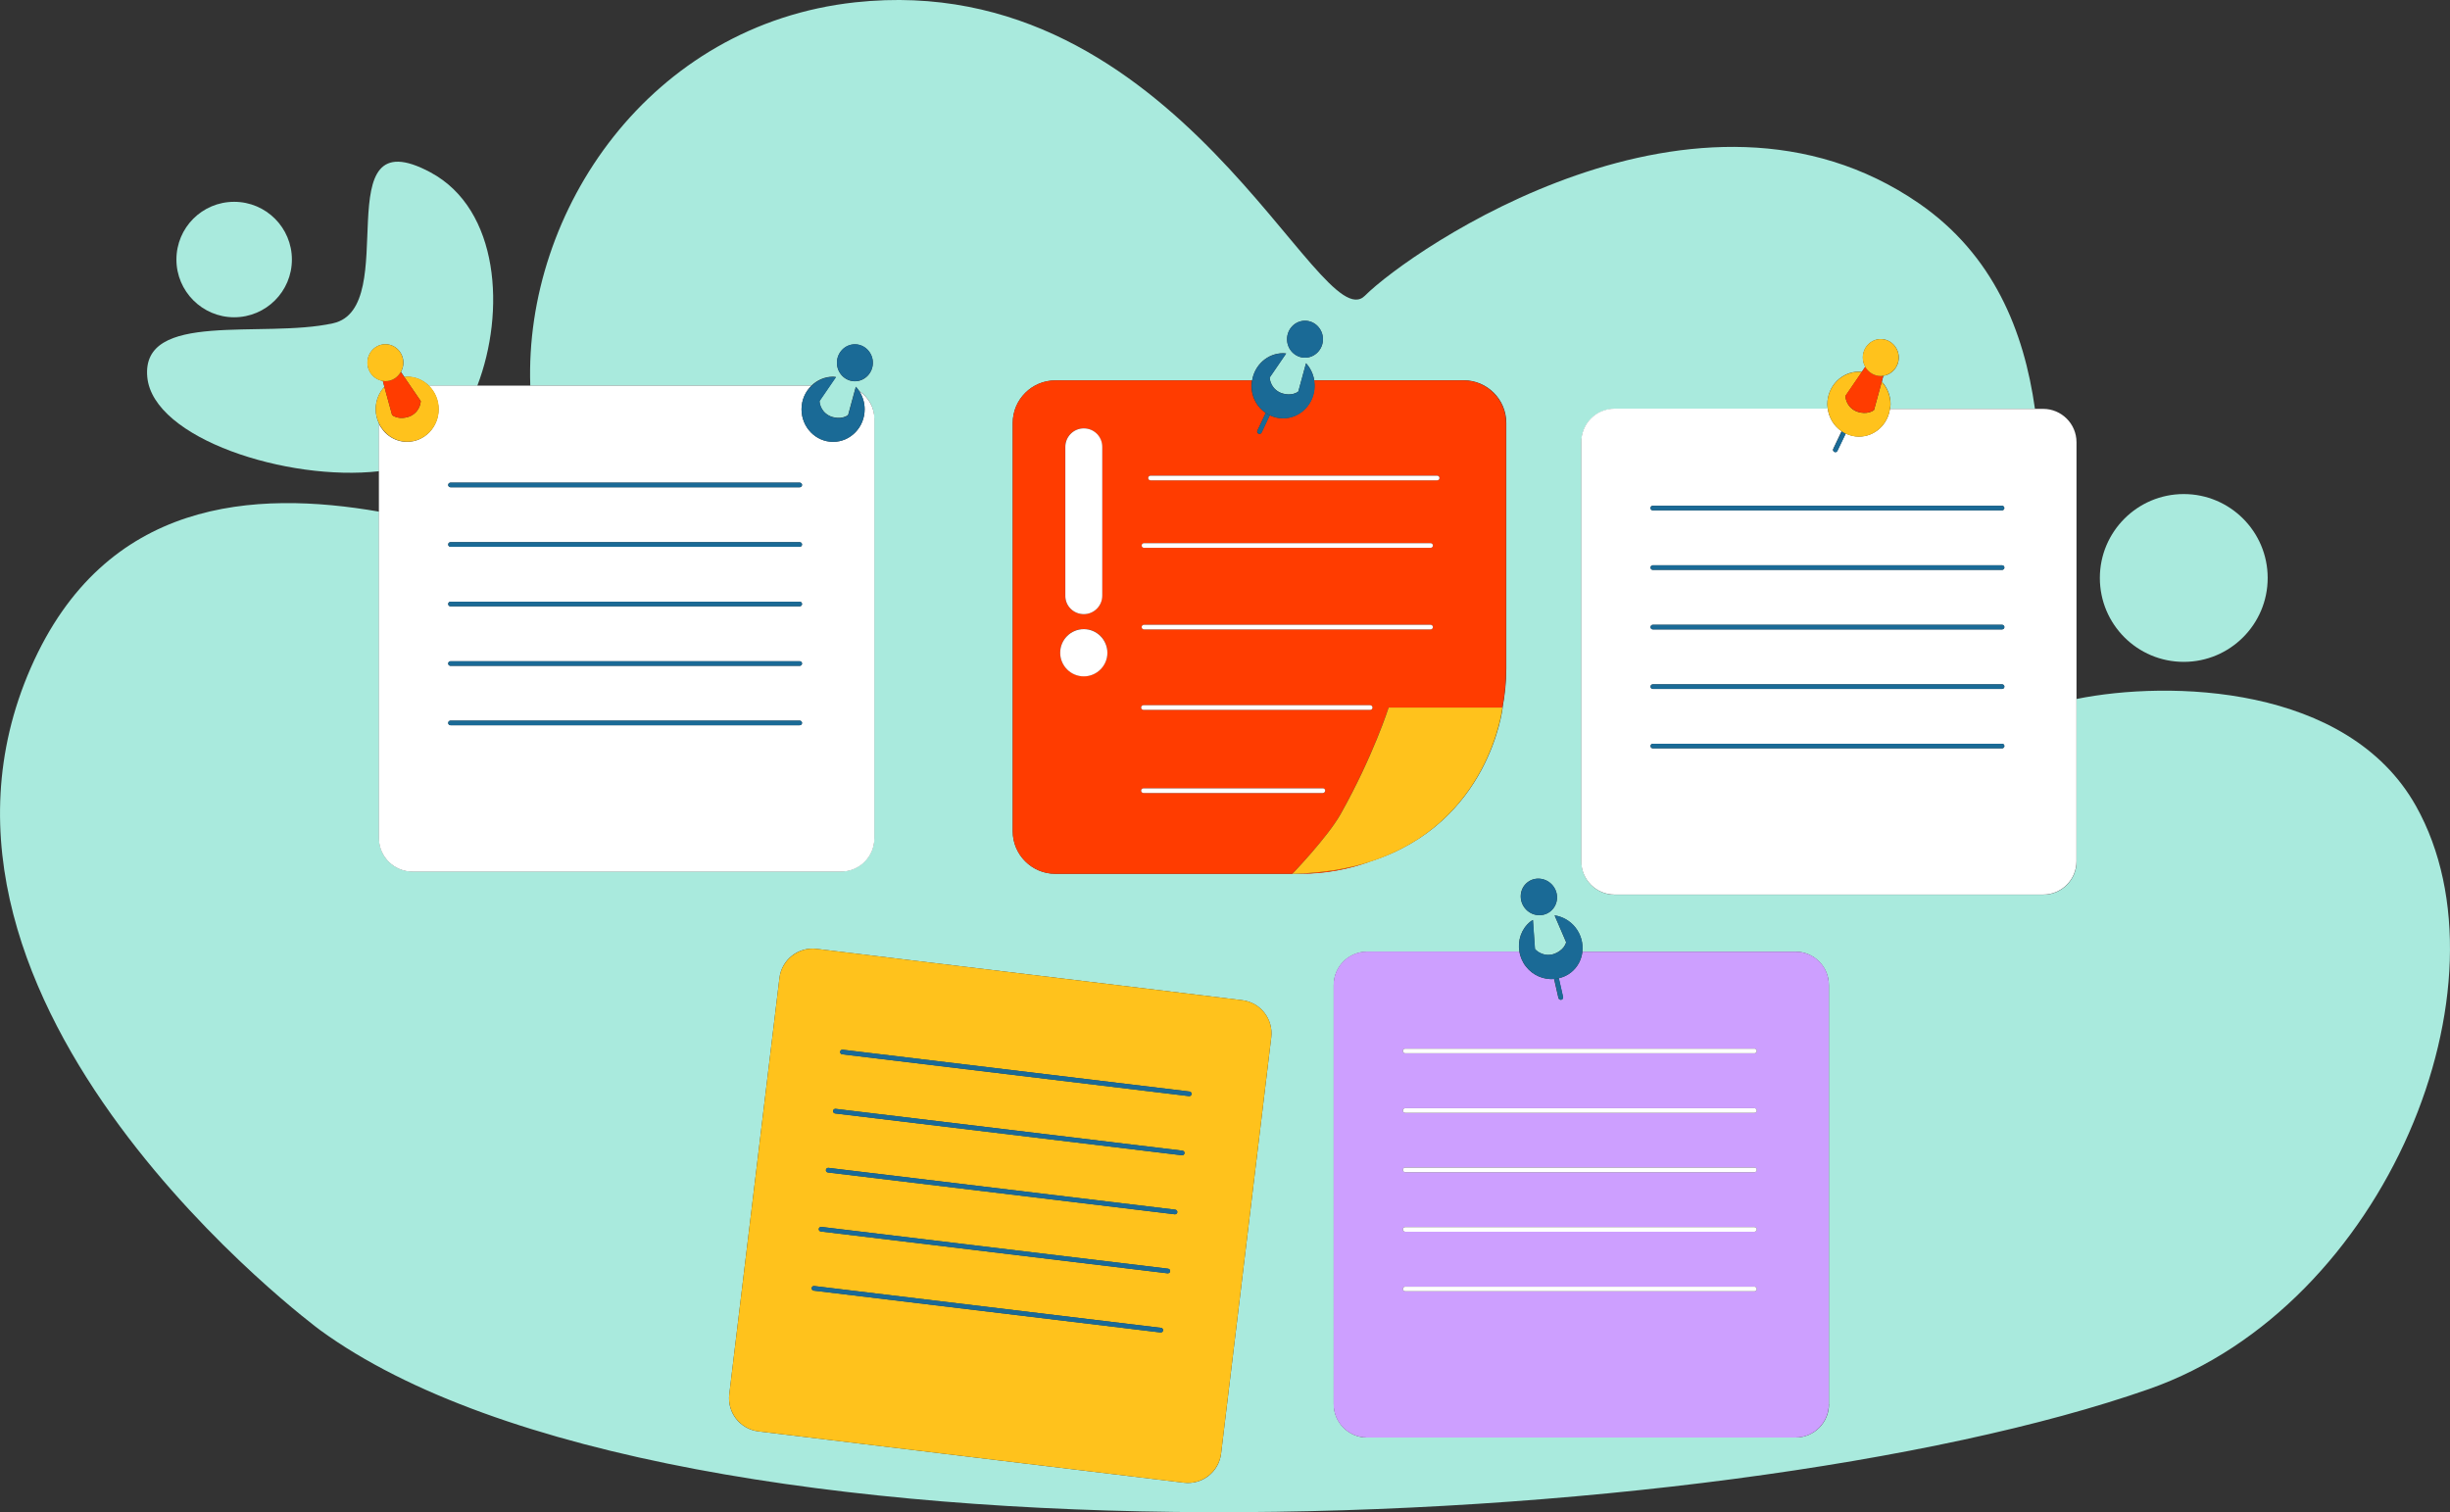 <?xml version="1.0" encoding="utf-8"?>
<!-- Generator: Adobe Illustrator 25.0.1, SVG Export Plug-In . SVG Version: 6.00 Build 0)  -->
<svg version="1.1" id="Layer_1" xmlns="http://www.w3.org/2000/svg" xmlns:xlink="http://www.w3.org/1999/xlink" x="0px" y="0px"
	 viewBox="0 0 1909.5 1178.8" style="enable-background:new 0 0 1909.5 1178.8;" xml:space="preserve">
<rect x="0" y="0" width="1909.5" height="1178.8" fill="#333333" stroke="none"/>
<style type="text/css">
	.st0{fill:#A9EADD;}
	.st1{fill:#FF3C00;}
	.st2{fill:#FFC21C;}
	.st3{fill:#FFFFFF;}
	.st4{fill:#1A6A96;}
	.st5{fill:#CD9FFF;}
</style>
<g>
	<path class="st0" d="M1883,628.3c-53.3-95-192.9-98-264.5-83.5v126.6c0,14.4-11.7,26-26,26h-334c-14.4,0-26-11.7-26-26V344.7
		c0-14.4,11.7-26,26-26h166.1c-0.2-1.2-0.4-2.4-0.4-3.6c0-14,11-25.4,24.6-25.4c0.8,0,1.5,0.2,2.3,0.2l2.7-4
		c-1.2-2.1-1.9-4.5-1.9-7.2c0-8,6.3-14.4,14-14.4c7.7,0,14,6.5,14,14.4c0,7.3-5.3,13.3-12,14.2l-1.2,4.6c4.2,4.5,6.8,10.7,6.8,17.5
		c0,1.2-0.2,2.4-0.4,3.6H1586c-8.5-60.5-32.3-120-90.4-160.1c-172.2-118.7-396.2,36.4-431.8,72C1028.2,266.2,918.9-25.5,666.6,1.8
		C506.7,19.2,408.6,164,413.3,300.6h219.1c4.4-4.3,10.3-7,16.8-7c0.8,0,1.5,0.2,2.3,0.2l-12.8,18.7c0,0,0,7.3,7.2,11.3
		c3.3,1.9,10.5,3.2,15.1-0.4l6-22c1,1,1.9,2.1,2.6,3.3c7.1,4.6,11.8,12.7,11.8,21.8v326.8c0,14.4-11.7,26-26,26h-334
		c-14.4,0-26-11.7-26-26V398.8C198.9,382.1,82,388.2,24,520.5c-115.8,264.2,225.4,516.2,225.4,516.2
		c276.1,201.3,1094.9,162,1425.5,46C1859.7,1017.9,1960.9,767.1,1883,628.3z M666.3,297.2c-7.7,0-14-6.5-14-14.4
		c0-8,6.3-14.4,14-14.4c7.7,0,14,6.5,14,14.4C680.3,290.7,674,297.2,666.3,297.2z M1190.4,687.8c6-4.8,15-3.6,19.9,2.6
		c5,6.2,4.1,15.2-2,20c-6,4.8-15,3.6-19.9-2.6C1183.5,701.6,1184.3,692.6,1190.4,687.8z M1017.1,250c7.7,0,14,6.5,14,14.4
		c0,8-6.3,14.4-14,14.4c-7.7,0-14-6.5-14-14.4C1003.1,256.4,1009.4,250,1017.1,250z M990.8,808.6L951.7,1133
		c-1.7,14.3-14.7,24.5-29,22.7l-331.6-40c-14.3-1.7-24.5-14.7-22.7-29l39.1-324.4c1.7-14.3,14.7-24.5,29-22.7l331.6,40
		C982.4,781.3,992.5,794.3,990.8,808.6z M1007.2,681.1H822.5c-18.3,0-33.2-14.9-33.2-33.2V329.7c0-18.3,14.9-33.2,33.2-33.2h153.4
		c1.9-12,12-21.2,24.2-21.2c0.8,0,1.5,0.2,2.3,0.2l-12.8,18.7c0,0,0,7.3,7.2,11.3c3.3,1.9,10.5,3.2,15.1-0.4l6-22
		c3.3,3.6,5.6,8.2,6.4,13.3h116.5c18.3,0,33.2,14.9,33.2,33.2v191.6c0,10.3-1.1,20.4-2.9,30.2h0.1c0,0-10,90.3-103.3,120.1
		c-16.8,6-34.8,9.4-53.6,9.4H1007.2z M1425.5,1094.5c0,14.4-11.7,26-26,26h-334c-14.4,0-26-11.7-26-26V767.8c0-14.4,11.7-26,26-26
		h118.7c-1.5-8.7,1.4-17.7,8.6-23.5c0.6-0.5,1.3-0.8,1.9-1.2l1.6,22.6c0,0,4.5,5.7,12.7,4.4c3.7-0.6,10.2-4,11.6-9.7l-9-20.9
		c6.1,0.9,12,4.1,16.2,9.4c4.4,5.6,6.2,12.4,5.4,18.9h166.2c14.4,0,26,11.7,26,26V1094.5z"/>
</g>
<g>
	<path class="st0" d="M1702,515.9c36.1,0,65.4-29.3,65.4-65.4s-29.3-65.4-65.4-65.4c-36.1,0-65.4,29.3-65.4,65.4
		S1665.8,515.9,1702,515.9z"/>
</g>
<g>
	<path class="st0" d="M182.5,247.3c24.8,0,45-20.1,45-45c0-24.8-20.1-45-45-45s-45,20.1-45,45C137.5,227.1,157.7,247.3,182.5,247.3z
		"/>
</g>
<g>
	<path class="st0" d="M292.8,319c0-6.8,2.6-12.9,6.8-17.5l-1.2-4.6c-6.8-1-12-7-12-14.2c0-8,6.3-14.4,14-14.4c7.7,0,14,6.5,14,14.4
		c0,2.6-0.7,5-1.9,7.2l2.7,4c0.8-0.1,1.5-0.2,2.3-0.2c6.5,0,12.4,2.7,16.8,7h37.7c22.1-57.7,17.3-137.4-36.4-166.3
		C252,89.4,314.4,240,259.5,252c-54.9,12.1-149.7-10.4-144.7,42c4.6,47.9,109.3,81.4,180.6,73.3v-37.1
		C293.8,326.8,292.8,323.1,292.8,319z"/>
</g>
<g>
	<path class="st1" d="M1007.2,681.1h6.8c18.8,0,36.9-3.4,53.6-9.4C1050.5,677.1,1030.5,680.6,1007.2,681.1z"/>
</g>
<g>
	<path class="st1" d="M1082.2,551.5h88.7c1.9-9.8,2.9-19.9,2.9-30.2V329.7c0-18.3-14.9-33.2-33.2-33.2h-116.5
		c0.2,1.4,0.4,2.7,0.4,4.2c0,14-11,25.4-24.6,25.4c-3.7,0-7.1-0.9-10.3-2.4l-6.4,13.5c-0.3,0.6-1,1-1.6,1c-0.3,0-0.5-0.1-0.8-0.2
		c-0.9-0.4-1.3-1.5-0.8-2.4l6.5-13.7c-6.7-4.5-11.2-12.3-11.2-21.2c0-1.4,0.2-2.8,0.4-4.2H822.5c-18.3,0-33.2,14.9-33.2,33.2v318.2
		c0,18.3,14.9,33.2,33.2,33.2h184.7c0,0,27.3-28.3,37.5-46.4C1070.2,589.3,1082.2,551.5,1082.2,551.5z M896.7,370.8h223.4
		c1,0,1.8,0.8,1.8,1.8c0,1-0.8,1.8-1.8,1.8H896.7c-1,0-1.8-0.8-1.8-1.8C894.9,371.6,895.7,370.8,896.7,370.8z M891.6,423.4H1115
		c1,0,1.8,0.8,1.8,1.8c0,1-0.8,1.8-1.8,1.8H891.6c-1,0-1.8-0.8-1.8-1.8C889.8,424.2,890.6,423.4,891.6,423.4z M891.6,487H1115
		c1,0,1.8,0.8,1.8,1.8c0,1-0.8,1.8-1.8,1.8H891.6c-1,0-1.8-0.8-1.8-1.8C889.8,487.8,890.6,487,891.6,487z M891.2,549.7h176.7
		c1,0,1.8,0.8,1.8,1.8c0,1-0.8,1.8-1.8,1.8H891.2c-1,0-1.8-0.8-1.8-1.8C889.4,550.5,890.2,549.7,891.2,549.7z M830.2,348.3
		c0-8,6.5-14.4,14.4-14.4c8,0,14.4,6.5,14.4,14.4v116c0,8-6.4,14.4-14.4,14.4c-8,0-14.4-6.5-14.4-14.4V348.3z M844.7,527.1
		c-10.1,0-18.4-8.2-18.4-18.4c0-10.1,8.2-18.4,18.4-18.4c10.1,0,18.4,8.2,18.4,18.4C863,518.9,854.8,527.1,844.7,527.1z
		 M1031.1,618.1H891.2c-1,0-1.8-0.8-1.8-1.8c0-1,0.8-1.8,1.8-1.8h139.8c1,0,1.8,0.8,1.8,1.8C1032.9,617.3,1032.1,618.1,1031.1,618.1
		z"/>
</g>
<g>
	<path class="st2" d="M1171,551.5L1171,551.5h-88.7c0,0-12,37.8-37.5,83.2c-10.2,18-37.5,46.4-37.5,46.4c23.3-0.5,43.3-3.9,60.5-9.4
		C1160.9,641.8,1171,551.5,1171,551.5z"/>
</g>
<g>
	<path class="st3" d="M896.7,374.4h223.4c1,0,1.8-0.8,1.8-1.8c0-1-0.8-1.8-1.8-1.8H896.7c-1,0-1.8,0.8-1.8,1.8
		C894.9,373.6,895.7,374.4,896.7,374.4z"/>
</g>
<g>
	<path class="st3" d="M891.6,427H1115c1,0,1.8-0.8,1.8-1.8c0-1-0.8-1.8-1.8-1.8H891.6c-1,0-1.8,0.8-1.8,1.8
		C889.8,426.2,890.6,427,891.6,427z"/>
</g>
<g>
	<path class="st3" d="M891.6,490.6H1115c1,0,1.8-0.8,1.8-1.8c0-1-0.8-1.8-1.8-1.8H891.6c-1,0-1.8,0.8-1.8,1.8
		C889.8,489.8,890.6,490.6,891.6,490.6z"/>
</g>
<g>
	<path class="st3" d="M891.2,553.3h176.7c1,0,1.8-0.8,1.8-1.8c0-1-0.8-1.8-1.8-1.8H891.2c-1,0-1.8,0.8-1.8,1.8
		C889.4,552.5,890.2,553.3,891.2,553.3z"/>
</g>
<g>
	<path class="st3" d="M1031.1,614.5H891.2c-1,0-1.8,0.8-1.8,1.8c0,1,0.8,1.8,1.8,1.8h139.8c1,0,1.8-0.8,1.8-1.8
		C1032.9,615.3,1032.1,614.5,1031.1,614.5z"/>
</g>
<g>
	<path class="st3" d="M844.7,478.7c8,0,14.4-6.5,14.4-14.4v-116c0-8-6.4-14.4-14.4-14.4c-8,0-14.4,6.5-14.4,14.4v116
		C830.2,472.3,836.7,478.7,844.7,478.7z"/>
</g>
<g>
	<path class="st3" d="M844.7,490.4c-10.1,0-18.4,8.2-18.4,18.4c0,10.1,8.2,18.4,18.4,18.4c10.1,0,18.4-8.2,18.4-18.4
		C863,498.6,854.8,490.4,844.7,490.4z"/>
</g>
<g>
	<path class="st3" d="M1448.8,340.3c-3.7,0-7.1-0.9-10.3-2.4l-6.5,13.5c-0.3,0.6-0.9,1-1.6,1c-0.3,0-0.5-0.1-0.8-0.2
		c-0.9-0.4-1.3-1.5-0.8-2.4l6.5-13.7c-5.8-3.9-9.8-10.2-10.8-17.6h-166.1c-14.4,0-26,11.7-26,26v326.8c0,14.4,11.7,26,26,26h334
		c14.4,0,26-11.7,26-26V544.8V344.7c0-14.4-11.7-26-26-26h-6.5H1473C1471.3,330.9,1461.2,340.3,1448.8,340.3z M1560.4,583.3h-272.2
		c-1,0-1.8-0.8-1.8-1.8c0-1,0.8-1.8,1.8-1.8h272.2c1,0,1.8,0.8,1.8,1.8C1562.2,582.5,1561.4,583.3,1560.4,583.3z M1560.4,537h-272.2
		c-1,0-1.8-0.8-1.8-1.8c0-1,0.8-1.8,1.8-1.8h272.2c1,0,1.8,0.8,1.8,1.8C1562.2,536.2,1561.4,537,1560.4,537z M1560.4,490.6h-272.2
		c-1,0-1.8-0.8-1.8-1.8c0-1,0.8-1.8,1.8-1.8h272.2c1,0,1.8,0.8,1.8,1.8C1562.2,489.8,1561.4,490.6,1560.4,490.6z M1560.4,444.2
		h-272.2c-1,0-1.8-0.8-1.8-1.8c0-1,0.8-1.8,1.8-1.8h272.2c1,0,1.8,0.8,1.8,1.8C1562.2,443.4,1561.4,444.2,1560.4,444.2z M1562.2,396
		c0,1-0.8,1.8-1.8,1.8h-272.2c-1,0-1.8-0.8-1.8-1.8c0-1,0.8-1.8,1.8-1.8h272.2C1561.4,394.2,1562.2,395.1,1562.2,396z"/>
</g>
<g>
	<path class="st4" d="M1288.1,394.2c-1,0-1.8,0.8-1.8,1.8c0,1,0.8,1.8,1.8,1.8h272.2c1,0,1.8-0.8,1.8-1.8c0-1-0.8-1.8-1.8-1.8
		H1288.1z"/>
</g>
<g>
	<path class="st4" d="M1560.4,440.6h-272.2c-1,0-1.8,0.8-1.8,1.8c0,1,0.8,1.8,1.8,1.8h272.2c1,0,1.8-0.8,1.8-1.8
		C1562.2,441.4,1561.4,440.6,1560.4,440.6z"/>
</g>
<g>
	<path class="st4" d="M1560.4,487h-272.2c-1,0-1.8,0.8-1.8,1.8c0,1,0.8,1.8,1.8,1.8h272.2c1,0,1.8-0.8,1.8-1.8
		C1562.2,487.8,1561.4,487,1560.4,487z"/>
</g>
<g>
	<path class="st4" d="M1560.4,533.4h-272.2c-1,0-1.8,0.8-1.8,1.8c0,1,0.8,1.8,1.8,1.8h272.2c1,0,1.8-0.8,1.8-1.8
		C1562.2,534.2,1561.4,533.4,1560.4,533.4z"/>
</g>
<g>
	<path class="st4" d="M1560.4,579.7h-272.2c-1,0-1.8,0.8-1.8,1.8c0,1,0.8,1.8,1.8,1.8h272.2c1,0,1.8-0.8,1.8-1.8
		C1562.2,580.5,1561.4,579.7,1560.4,579.7z"/>
</g>
<g>
	<path class="st2" d="M968.1,779.6l-331.6-40c-14.3-1.7-27.2,8.5-29,22.7l-39.1,324.4c-1.7,14.3,8.5,27.2,22.7,29l331.6,40
		c14.3,1.7,27.2-8.5,29-22.7l39.1-324.4C992.5,794.3,982.4,781.3,968.1,779.6z M904.7,1038.6l-0.2,0l-270.3-32.6c-1-0.1-1.7-1-1.6-2
		c0.1-1,0.9-1.7,2-1.6l270.3,32.6c1,0.1,1.7,1,1.6,2C906.4,1037.9,905.6,1038.6,904.7,1038.6z M910.2,992.5l-0.2,0l-270.3-32.6
		c-1-0.1-1.7-1-1.6-2c0.1-1,1-1.6,2-1.6l270.3,32.6c1,0.1,1.7,1,1.6,2C911.9,991.9,911.1,992.5,910.2,992.5z M915.8,946.5l-0.2,0
		l-270.3-32.6c-1-0.1-1.7-1-1.6-2c0.1-1,1-1.7,2-1.6L916,942.9c1,0.1,1.7,1,1.6,2C917.5,945.8,916.7,946.5,915.8,946.5z
		 M921.4,900.5l-0.2,0l-270.3-32.6c-1-0.1-1.7-1-1.6-2c0.1-1,0.9-1.7,2-1.6l270.3,32.6c1,0.1,1.7,1,1.6,2
		C923,899.8,922.3,900.5,921.4,900.5z M926.9,854.4l-0.2,0l-270.3-32.6c-1-0.1-1.7-1-1.6-2c0.1-1,0.9-1.7,2-1.6l270.3,32.6
		c1,0.1,1.7,1,1.6,2C928.6,853.8,927.8,854.4,926.9,854.4z"/>
</g>
<g>
	<path class="st4" d="M927.1,850.8l-270.3-32.6c-1.1-0.1-1.9,0.6-2,1.6c-0.1,1,0.6,1.9,1.6,2l270.3,32.6l0.2,0
		c0.9,0,1.7-0.7,1.8-1.6C928.8,851.8,928.1,851,927.1,850.8z"/>
</g>
<g>
	<path class="st4" d="M921.6,896.9l-270.3-32.6c-1.1-0.1-1.9,0.6-2,1.6c-0.1,1,0.6,1.9,1.6,2l270.3,32.6l0.2,0
		c0.9,0,1.7-0.7,1.8-1.6C923.3,897.9,922.6,897,921.6,896.9z"/>
</g>
<g>
	<path class="st4" d="M916,942.9l-270.3-32.6c-1-0.1-1.9,0.6-2,1.6c-0.1,1,0.6,1.9,1.6,2l270.3,32.6l0.2,0c0.9,0,1.7-0.7,1.8-1.6
		C917.7,943.9,917,943,916,942.9z"/>
</g>
<g>
	<path class="st4" d="M910.5,988.9l-270.3-32.6c-1-0.1-1.9,0.6-2,1.6c-0.1,1,0.6,1.9,1.6,2L910,992.5l0.2,0c0.9,0,1.7-0.7,1.8-1.6
		C912.2,990,911.5,989.1,910.5,988.9z"/>
</g>
<g>
	<path class="st4" d="M904.9,1035l-270.3-32.6c-1.1-0.1-1.9,0.6-2,1.6c-0.1,1,0.6,1.9,1.6,2l270.3,32.6l0.2,0c0.9,0,1.7-0.7,1.8-1.6
		C906.6,1036,905.9,1035.1,904.9,1035z"/>
</g>
<g>
	<path class="st5" d="M1399.5,741.8h-166.2c-0.7,6.2-3.7,12.1-8.9,16.2c-2.9,2.3-6.1,3.7-9.5,4.5l3.3,14.6c0.2,1-0.4,1.9-1.4,2.2
		c-0.1,0-0.3,0-0.4,0c-0.8,0-1.6-0.6-1.8-1.4l-3.4-14.8c-8.1,0.6-16.4-2.7-21.9-9.7c-2.8-3.5-4.4-7.6-5.2-11.7h-118.7
		c-14.4,0-26,11.7-26,26v326.8c0,14.4,11.7,26,26,26h334c14.4,0,26-11.7,26-26V767.8C1425.5,753.4,1413.9,741.8,1399.5,741.8z
		 M1367.4,1006.5h-272.2c-1,0-1.8-0.8-1.8-1.8c0-1,0.8-1.8,1.8-1.8h272.2c1,0,1.8,0.8,1.8,1.8
		C1369.2,1005.7,1368.4,1006.5,1367.4,1006.5z M1367.4,960.1h-272.2c-1,0-1.8-0.8-1.8-1.8c0-1,0.8-1.8,1.8-1.8h272.2
		c1,0,1.8,0.8,1.8,1.8C1369.2,959.3,1368.4,960.1,1367.4,960.1z M1367.4,913.7h-272.2c-1,0-1.8-0.8-1.8-1.8c0-1,0.8-1.8,1.8-1.8
		h272.2c1,0,1.8,0.8,1.8,1.8C1369.2,912.9,1368.4,913.7,1367.4,913.7z M1367.4,867.4h-272.2c-1,0-1.8-0.8-1.8-1.8
		c0-1,0.8-1.8,1.8-1.8h272.2c1,0,1.8,0.8,1.8,1.8C1369.2,866.5,1368.4,867.4,1367.4,867.4z M1367.4,821h-272.2c-1,0-1.8-0.8-1.8-1.8
		c0-1,0.8-1.8,1.8-1.8h272.2c1,0,1.8,0.8,1.8,1.8C1369.2,820.2,1368.4,821,1367.4,821z"/>
</g>
<g>
	<path class="st3" d="M1367.4,817.4h-272.2c-1,0-1.8,0.8-1.8,1.8c0,1,0.8,1.8,1.8,1.8h272.2c1,0,1.8-0.8,1.8-1.8
		C1369.2,818.2,1368.4,817.4,1367.4,817.4z"/>
</g>
<g>
	<path class="st3" d="M1367.4,863.8h-272.2c-1,0-1.8,0.8-1.8,1.8c0,1,0.8,1.8,1.8,1.8h272.2c1,0,1.8-0.8,1.8-1.8
		C1369.2,864.6,1368.4,863.8,1367.4,863.8z"/>
</g>
<g>
	<path class="st3" d="M1367.4,910.1h-272.2c-1,0-1.8,0.8-1.8,1.8c0,1,0.8,1.8,1.8,1.8h272.2c1,0,1.8-0.8,1.8-1.8
		C1369.2,910.9,1368.4,910.1,1367.4,910.1z"/>
</g>
<g>
	<path class="st3" d="M1367.4,956.5h-272.2c-1,0-1.8,0.8-1.8,1.8c0,1,0.8,1.8,1.8,1.8h272.2c1,0,1.8-0.8,1.8-1.8
		C1369.2,957.3,1368.4,956.5,1367.4,956.5z"/>
</g>
<g>
	<path class="st3" d="M1367.4,1002.9h-272.2c-1,0-1.8,0.8-1.8,1.8c0,1,0.8,1.8,1.8,1.8h272.2c1,0,1.8-0.8,1.8-1.8
		C1369.2,1003.7,1368.4,1002.9,1367.4,1002.9z"/>
</g>
<g>
	<path class="st3" d="M321.5,679.4h334c14.4,0,26-11.7,26-26V326.7c0-9.1-4.7-17.1-11.8-21.8c2.6,4,4.2,8.9,4.2,14.1
		c0,14-11,25.4-24.6,25.4c-13.6,0-24.6-11.4-24.6-25.4c0-7.3,3-13.8,7.7-18.4H413.3h-41.5h-37.7c4.7,4.6,7.7,11.1,7.7,18.4
		c0,14-11,25.4-24.6,25.4c-9.6,0-17.9-5.8-21.9-14.1v37.1v31.5v254.6C295.4,667.8,307.1,679.4,321.5,679.4z M623.3,565.3H351.1
		c-1,0-1.8-0.8-1.8-1.8s0.8-1.8,1.8-1.8h272.2c1,0,1.8,0.8,1.8,1.8S624.3,565.3,623.3,565.3z M623.3,519H351.1c-1,0-1.8-0.8-1.8-1.8
		s0.8-1.8,1.8-1.8h272.2c1,0,1.8,0.8,1.8,1.8S624.3,519,623.3,519z M623.3,472.6H351.1c-1,0-1.8-0.8-1.8-1.8c0-1,0.8-1.8,1.8-1.8
		h272.2c1,0,1.8,0.8,1.8,1.8C625.1,471.8,624.3,472.6,623.3,472.6z M623.3,426.2H351.1c-1,0-1.8-0.8-1.8-1.8c0-1,0.8-1.8,1.8-1.8
		h272.2c1,0,1.8,0.8,1.8,1.8C625.1,425.4,624.3,426.2,623.3,426.2z M623.3,376.2c1,0,1.8,0.8,1.8,1.8c0,1-0.8,1.8-1.8,1.8H351.1
		c-1,0-1.8-0.8-1.8-1.8c0-1,0.8-1.8,1.8-1.8H623.3z"/>
</g>
<g>
	<path class="st4" d="M349.3,378c0,1,0.8,1.8,1.8,1.8h272.2c1,0,1.8-0.8,1.8-1.8c0-1-0.8-1.8-1.8-1.8H351.1
		C350.1,376.2,349.3,377.1,349.3,378z"/>
</g>
<g>
	<path class="st4" d="M623.3,422.6H351.1c-1,0-1.8,0.8-1.8,1.8c0,1,0.8,1.8,1.8,1.8h272.2c1,0,1.8-0.8,1.8-1.8
		C625.1,423.4,624.3,422.6,623.3,422.6z"/>
</g>
<g>
	<path class="st4" d="M623.3,469H351.1c-1,0-1.8,0.8-1.8,1.8c0,1,0.8,1.8,1.8,1.8h272.2c1,0,1.8-0.8,1.8-1.8
		C625.1,469.8,624.3,469,623.3,469z"/>
</g>
<g>
	<path class="st4" d="M623.3,515.4H351.1c-1,0-1.8,0.8-1.8,1.8s0.8,1.8,1.8,1.8h272.2c1,0,1.8-0.8,1.8-1.8S624.3,515.4,623.3,515.4z
		"/>
</g>
<g>
	<path class="st4" d="M623.3,561.7H351.1c-1,0-1.8,0.8-1.8,1.8s0.8,1.8,1.8,1.8h272.2c1,0,1.8-0.8,1.8-1.8S624.3,561.7,623.3,561.7z
		"/>
</g>
<g>
	<path class="st2" d="M315.1,293.9l12.8,18.7c0,0,0,7.3-7.2,11.3c-3.3,1.9-10.5,3.2-15.1-0.4l-6-22c-4.2,4.5-6.8,10.7-6.8,17.5
		c0,4.1,1,7.8,2.7,11.2c4,8.3,12.3,14.1,21.9,14.1c13.6,0,24.6-11.4,24.6-25.4c0-7.3-3-13.8-7.7-18.4c-4.4-4.3-10.3-7-16.8-7
		C316.6,293.7,315.8,293.8,315.1,293.9z"/>
</g>
<g>
	<path class="st1" d="M305.6,323.5c4.6,3.6,11.8,2.3,15.1,0.4c7.2-4,7.2-11.3,7.2-11.3l-12.8-18.7l-2.7-4c-2.4,4.3-6.9,7.3-12.1,7.3
		c-0.7,0-1.3-0.1-1.9-0.2l1.2,4.6L305.6,323.5z"/>
</g>
<g>
	<path class="st2" d="M312.4,289.9c1.2-2.1,1.9-4.5,1.9-7.2c0-8-6.3-14.4-14-14.4c-7.7,0-14,6.5-14,14.4c0,7.3,5.2,13.3,12,14.2
		c0.6,0.1,1.3,0.2,1.9,0.2C305.5,297.2,309.9,294.2,312.4,289.9z"/>
</g>
<g>
	<path class="st4" d="M624.7,319c0,14,11,25.4,24.6,25.4c13.6,0,24.6-11.4,24.6-25.4c0-5.2-1.5-10.1-4.2-14.1
		c-0.8-1.2-1.7-2.3-2.6-3.3l-6,22c-4.6,3.6-11.8,2.3-15.1,0.4c-7.2-4-7.2-11.3-7.2-11.3l12.8-18.7c-0.8-0.1-1.5-0.2-2.3-0.2
		c-6.5,0-12.4,2.7-16.8,7C627.7,305.2,624.7,311.7,624.7,319z"/>
</g>
<g>
	<path class="st4" d="M666.3,268.3c-7.7,0-14,6.5-14,14.4c0,8,6.3,14.4,14,14.4c7.7,0,14-6.5,14-14.4
		C680.3,274.8,674,268.3,666.3,268.3z"/>
</g>
<g>
	<path class="st4" d="M1428.9,349.9c-0.4,0.9-0.1,2,0.8,2.4c0.3,0.1,0.5,0.2,0.8,0.2c0.7,0,1.3-0.4,1.6-1l6.5-13.5
		c-1.1-0.5-2.1-1.1-3.1-1.8L1428.9,349.9z"/>
</g>
<g>
	<path class="st2" d="M1435.4,336.2c1,0.7,2.1,1.2,3.1,1.8c3.1,1.5,6.6,2.4,10.3,2.4c12.4,0,22.5-9.5,24.2-21.7
		c0.2-1.2,0.4-2.4,0.4-3.6c0-6.8-2.6-12.9-6.8-17.5l-6,22c-4.6,3.6-11.8,2.3-15.1,0.4c-7.2-4-7.2-11.3-7.2-11.3l12.8-18.7
		c-0.8-0.1-1.5-0.2-2.3-0.2c-13.6,0-24.6,11.4-24.6,25.4c0,1.2,0.2,2.4,0.4,3.6C1425.6,326,1429.6,332.3,1435.4,336.2z"/>
</g>
<g>
	<path class="st1" d="M1445.5,319.9c3.3,1.9,10.5,3.2,15.1-0.4l6-22l1.2-4.6c-0.6,0.1-1.3,0.2-1.9,0.2c-5.2,0-9.7-2.9-12.1-7.3
		l-2.7,4l-12.8,18.7C1438.3,308.6,1438.3,315.9,1445.5,319.9z"/>
</g>
<g>
	<path class="st2" d="M1465.9,293.1c0.7,0,1.3-0.1,1.9-0.2c6.8-1,12-7,12-14.2c0-8-6.3-14.4-14-14.4c-7.7,0-14,6.5-14,14.4
		c0,2.6,0.7,5,1.9,7.2C1456.2,290.2,1460.7,293.1,1465.9,293.1z"/>
</g>
<g>
	<path class="st4" d="M980.1,335.6c-0.4,0.9,0,2,0.8,2.4c0.3,0.1,0.5,0.2,0.8,0.2c0.7,0,1.3-0.4,1.6-1l6.4-13.5
		c-1.1-0.5-2.2-1.1-3.2-1.8L980.1,335.6z"/>
</g>
<g>
	<path class="st4" d="M986.6,321.9c1,0.7,2.1,1.2,3.2,1.8c3.1,1.5,6.6,2.4,10.3,2.4c13.6,0,24.6-11.4,24.6-25.4
		c0-1.4-0.2-2.8-0.4-4.2c-0.8-5.1-3.1-9.7-6.4-13.3l-6,22c-4.6,3.6-11.8,2.3-15.1,0.4c-7.2-4-7.2-11.3-7.2-11.3l12.8-18.7
		c-0.8-0.1-1.5-0.2-2.3-0.2c-12.2,0-22.2,9.2-24.2,21.2c-0.2,1.4-0.4,2.7-0.4,4.2C975.5,309.6,979.9,317.4,986.6,321.9z"/>
</g>
<g>
	<path class="st4" d="M1017.1,278.8c7.7,0,14-6.5,14-14.4c0-8-6.3-14.4-14-14.4c-7.7,0-14,6.5-14,14.4
		C1003.1,272.4,1009.4,278.8,1017.1,278.8z"/>
</g>
<g>
	<path class="st4" d="M1214.7,777.9c0.2,0.8,0.9,1.4,1.8,1.4c0.1,0,0.3,0,0.4,0c1-0.2,1.6-1.2,1.4-2.2l-3.3-14.6
		c-1.2,0.3-2.4,0.5-3.6,0.6L1214.7,777.9z"/>
</g>
<g>
	<path class="st4" d="M1211.3,763.1c1.2-0.1,2.4-0.3,3.6-0.6c3.4-0.8,6.6-2.2,9.5-4.5c5.2-4.1,8.2-10,8.9-16.2
		c0.7-6.5-1-13.3-5.4-18.9c-4.2-5.3-10.1-8.5-16.2-9.4l9,20.9c-1.3,5.7-7.9,9.2-11.6,9.7c-8.1,1.3-12.7-4.4-12.7-4.4l-1.6-22.6
		c-0.6,0.4-1.3,0.7-1.9,1.2c-7.2,5.7-10.1,14.8-8.6,23.5c0.7,4.1,2.3,8.1,5.2,11.7C1194.9,760.4,1203.2,763.7,1211.3,763.1z"/>
</g>
<g>
	<path class="st4" d="M1208.4,710.4c6-4.8,6.9-13.8,2-20c-5-6.2-13.9-7.4-19.9-2.6c-6,4.8-6.9,13.8-2,20
		C1193.4,714.1,1202.3,715.2,1208.4,710.4z"/>
</g>
</svg>
